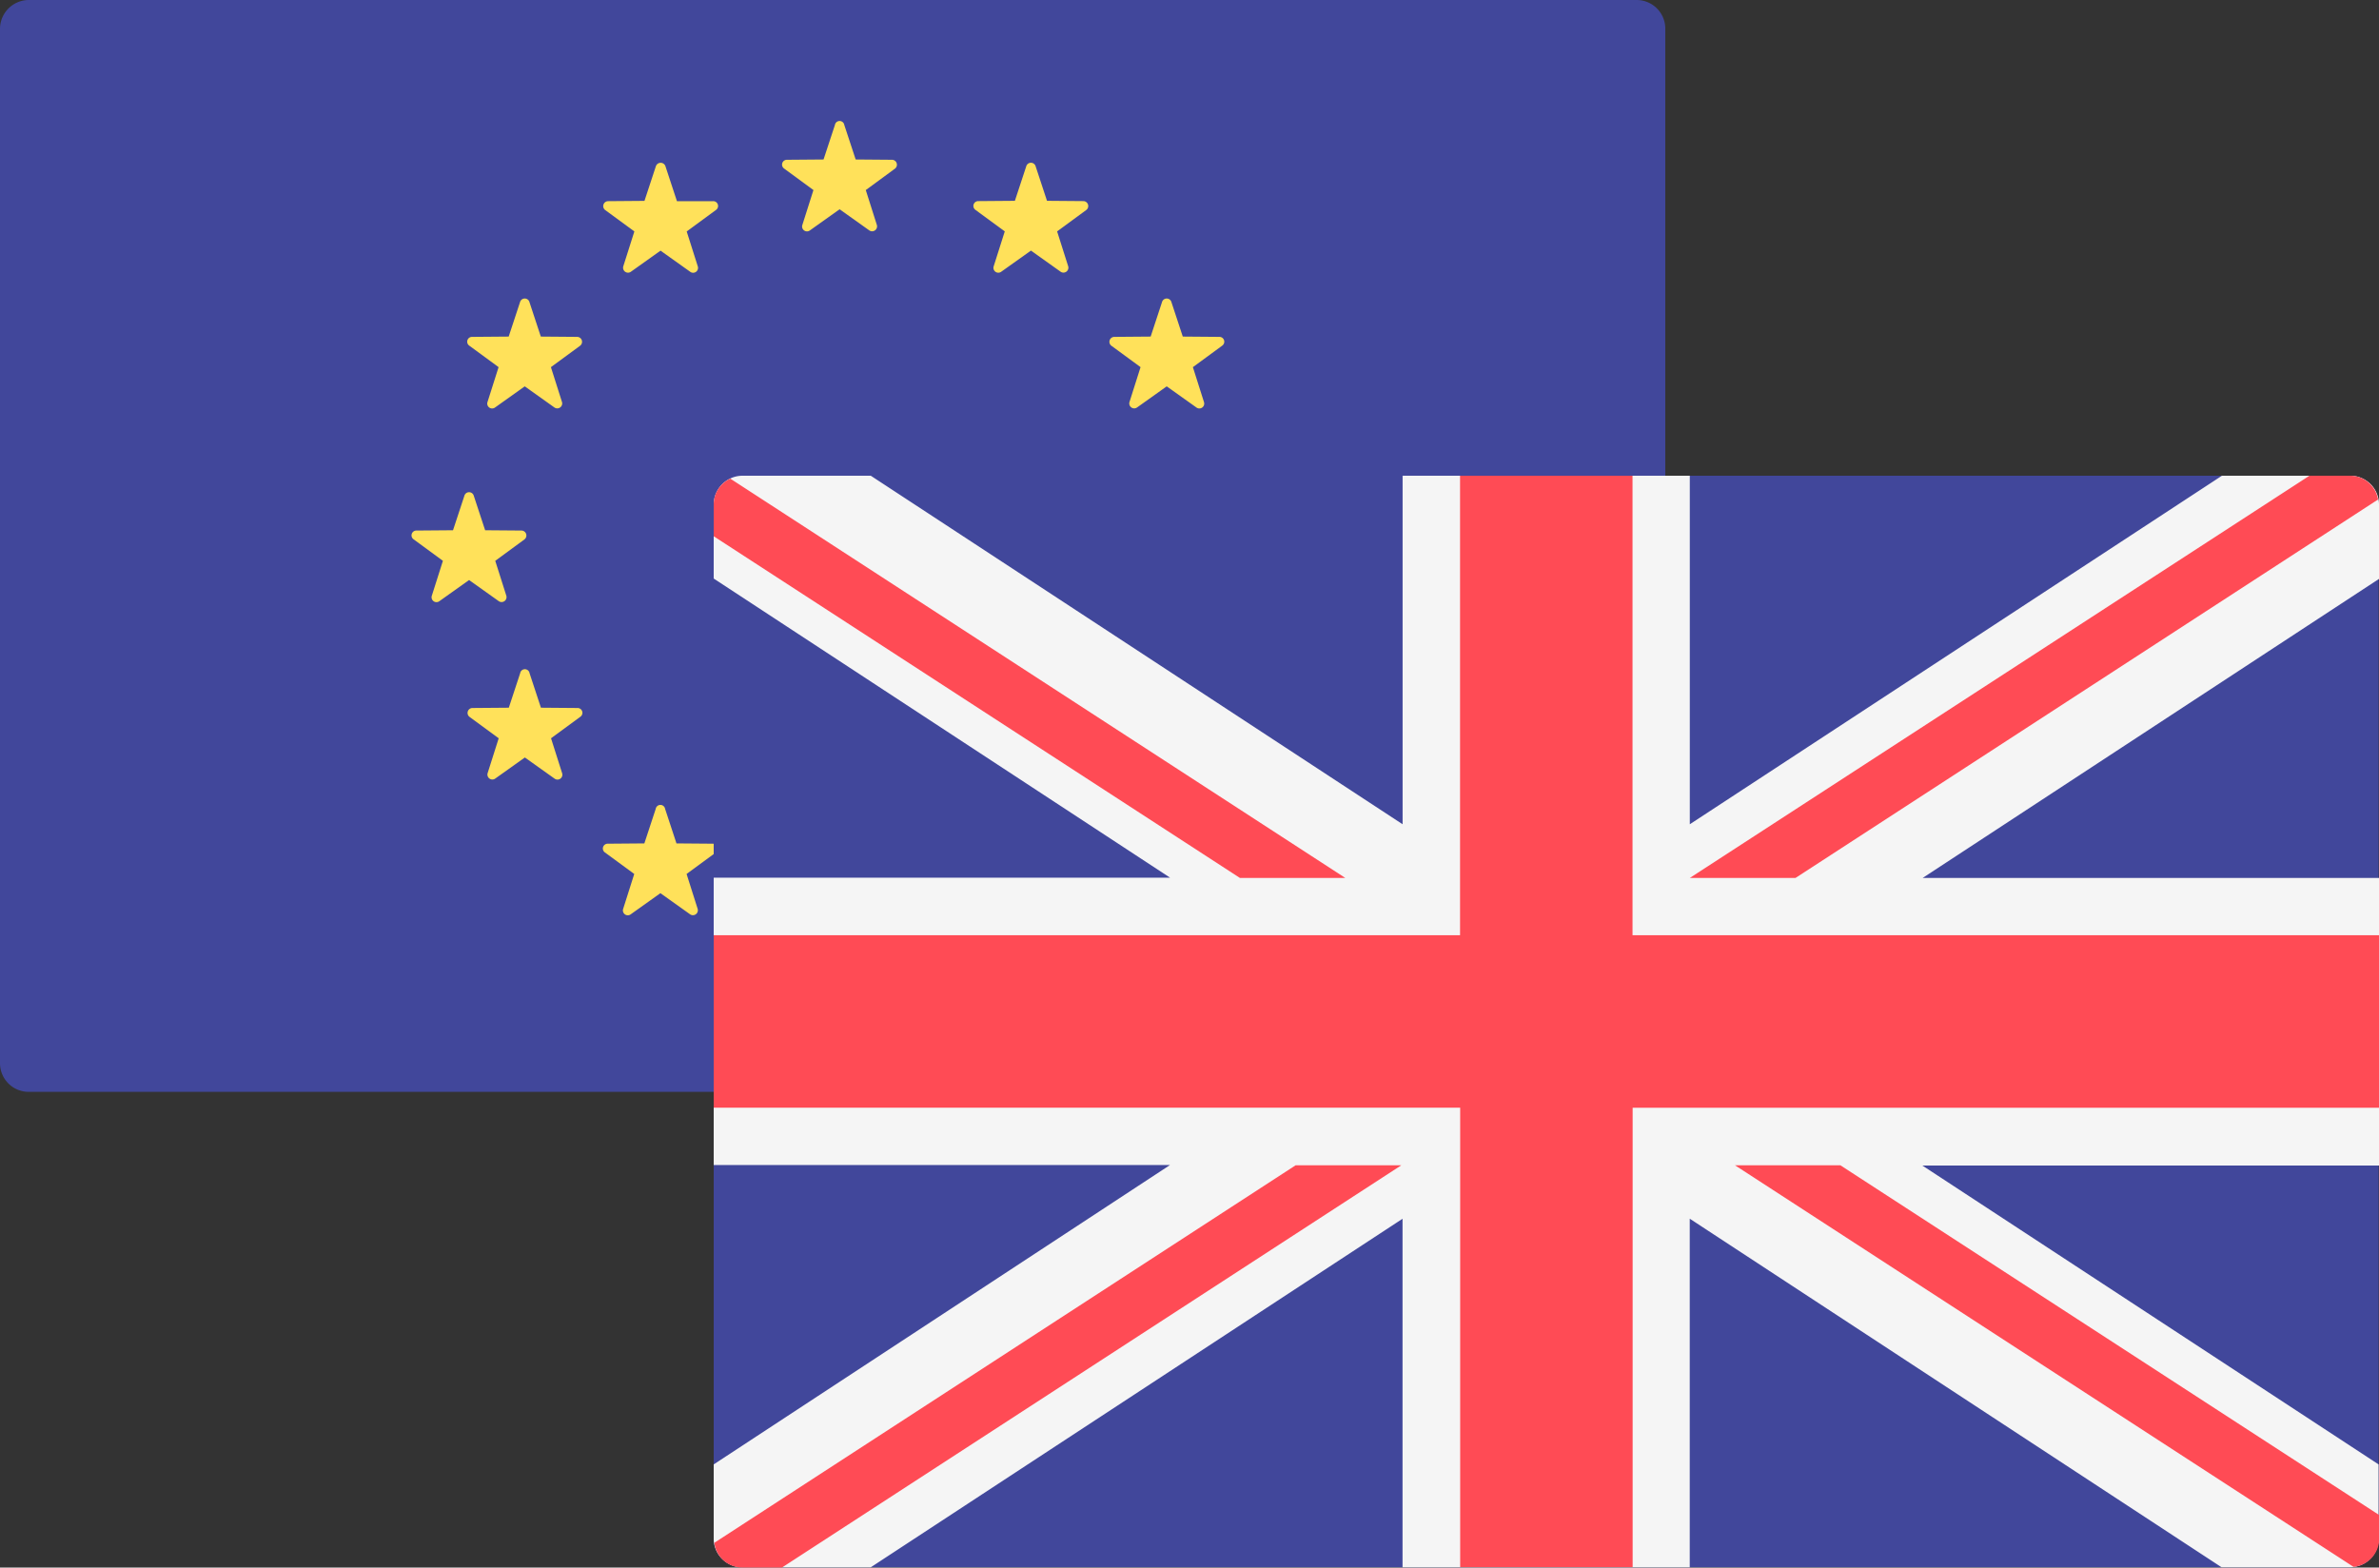 <svg xmlns="http://www.w3.org/2000/svg" viewBox="-13550 -12956 40 26.36"><rect x="-13550" y="-12956" width="40" height="26.36" fill="#333333" stroke="none"/><defs><style>.cls-1{fill:#41479b}.cls-2{fill:#ffe15a}.cls-3{fill:#f5f5f5}.cls-4{fill:#ff4b55}</style></defs><g id="Group_2980" data-name="Group 2980" transform="translate(6083 10852)"><g id="Group_2982" data-name="Group 2982" transform="translate(-19633 -23808)"><path id="Path_11993" data-name="Path 11993" class="cls-1" d="M27.524 18.361H.481A.482.482 0 0 1 0 17.879V.482A.486.486 0 0 1 .481 0h27.038A.482.482 0 0 1 28 .482v17.4a.474.474 0 0 1-.476.479z"/><g id="Group_2981" data-name="Group 2981" transform="translate(6.928 2.045)"><path id="Path_11994" data-name="Path 11994" class="cls-2" d="M241.6 37.407l.191.58.613.005a.083.083 0 0 1 .049.148l-.492.361.186.586a.083.083 0 0 1-.126.093l-.5-.356-.5.356a.082.082 0 0 1-.126-.093l.186-.586-.492-.361a.081.081 0 0 1 .049-.148l.613-.005.191-.58a.08.08 0 0 1 .158 0z" transform="translate(-234.332 -37.35)"/><path id="Path_11995" data-name="Path 11995" class="cls-2" d="M241.6 265.307l.191.58.613.005a.083.083 0 0 1 .049.148l-.492.361.186.586a.083.083 0 0 1-.126.093l-.5-.356-.5.356a.082.082 0 0 1-.126-.093l.186-.586-.492-.361a.081.081 0 0 1 .049-.148l.613-.005.191-.58a.08.08 0 0 1 .158 0z" transform="translate(-234.332 -252.774)"/><path id="Path_11996" data-name="Path 11996" class="cls-2" d="M355.5 151.378l.191.58.613.005a.083.083 0 0 1 .049.148l-.492.361.186.586a.083.083 0 0 1-.126.093l-.5-.356-.5.356a.082.082 0 0 1-.126-.093l.186-.586-.492-.361a.081.081 0 0 1 .049-.148l.613-.005.191-.58a.082.082 0 0 1 .158 0z" transform="translate(-342.001 -145.086)"/><path id="Path_11997" data-name="Path 11997" class="cls-2" d="M127.7 151.378l.191.58.613.005a.083.083 0 0 1 .049.148l-.492.361.186.586a.083.083 0 0 1-.126.093l-.5-.356-.5.356a.082.082 0 0 1-.126-.093l.186-.586-.492-.361a.081.081 0 0 1 .049-.148l.613-.005.191-.58a.082.082 0 0 1 .158 0z" transform="translate(-126.662 -145.086)"/><path id="Path_11998" data-name="Path 11998" class="cls-2" d="M144.8 91.878l.191.58.613.005a.083.083 0 0 1 .049.148l-.492.361.186.586a.083.083 0 0 1-.126.093l-.5-.356-.5.356a.082.082 0 0 1-.126-.093l.186-.586-.492-.361a.081.081 0 0 1 .049-.148l.613-.005.191-.58a.082.082 0 0 1 .158 0z" transform="translate(-142.826 -88.843)"/><path id="Path_11999" data-name="Path 11999" class="cls-2" d="M342.1 205.807l.191.58.613.005a.083.083 0 0 1 .049.148l-.492.361.186.586a.083.083 0 0 1-.126.093l-.5-.356-.5.356a.082.082 0 0 1-.126-.093l.186-.586-.492-.361a.081.081 0 0 1 .049-.148l.613-.005.191-.58a.08.08 0 0 1 .158 0z" transform="translate(-329.334 -196.531)"/><path id="Path_12000" data-name="Path 12000" class="cls-2" d="M300.4 50.178l.191.58.613.005a.083.083 0 0 1 .049.148l-.492.361.186.586a.083.083 0 0 1-.126.093l-.5-.356-.5.356a.082.082 0 0 1-.126-.093l.186-.586-.492-.361a.081.081 0 0 1 .049-.148l.613-.005.191-.58a.082.082 0 0 1 .158 0z" transform="translate(-289.915 -49.426)"/><path id="Path_12001" data-name="Path 12001" class="cls-2" d="M186.5 247.507l.191.58.613.005a.083.083 0 0 1 .049.148l-.492.361.186.586a.083.083 0 0 1-.126.093l-.5-.356-.5.356a.082.082 0 0 1-.126-.093l.186-.586-.492-.361a.081.081 0 0 1 .049-.148l.613-.005.191-.58a.08.08 0 0 1 .158 0z" transform="translate(-182.245 -235.949)"/><path id="Path_12002" data-name="Path 12002" class="cls-2" d="M341.915 91.878l-.191.58-.613.005a.083.083 0 0 0-.049.148l.492.361-.186.586a.083.083 0 0 0 .126.093l.5-.356.5.356a.082.082 0 0 0 .126-.093l-.186-.586.492-.361a.081.081 0 0 0-.049-.148l-.613-.005-.191-.58a.082.082 0 0 0-.158 0z" transform="translate(-329.305 -88.843)"/><path id="Path_12003" data-name="Path 12003" class="cls-2" d="M144.615 205.807l-.191.58-.613.005a.083.083 0 0 0-.049.148l.492.361-.186.586a.083.083 0 0 0 .126.093l.5-.356.5.356a.082.082 0 0 0 .126-.093l-.186-.586.492-.361a.081.081 0 0 0-.049-.148l-.613-.005-.191-.58a.08.08 0 0 0-.158 0z" transform="translate(-142.797 -196.531)"/><path id="Path_12004" data-name="Path 12004" class="cls-2" d="M186.315 50.19l-.191.58-.613.005a.083.083 0 0 0-.049.148l.492.361-.186.586a.083.083 0 0 0 .126.093l.5-.356.5.356a.082.082 0 0 0 .126-.093l-.186-.586.492-.361a.081.081 0 0 0-.049-.148h-.607l-.191-.58a.085.085 0 0 0-.164-.005z" transform="translate(-182.216 -49.437)"/><path id="Path_12005" data-name="Path 12005" class="cls-2" d="M300.215 247.507l-.191.58-.613.005a.083.083 0 0 0-.049.148l.492.361-.186.586a.083.083 0 0 0 .126.093l.5-.356.5.356a.082.082 0 0 0 .126-.093l-.186-.586.492-.361a.081.081 0 0 0-.049-.148l-.613-.005-.191-.58a.08.08 0 0 0-.158 0z" transform="translate(-289.886 -235.949)"/></g></g><g id="Group_2984" data-name="Group 2984" transform="translate(-19621 -23800)"><path id="Path_12006" data-name="Path 12006" class="cls-1" d="M27.519 18.355H.481A.482.482 0 0 1 0 17.874V.482A.486.486 0 0 1 .481 0h27.032a.482.482 0 0 1 .481.482v17.392a.474.474 0 0 1-.475.481z"/><path id="Path_12007" data-name="Path 12007" class="cls-3" d="M28 .482A.482.482 0 0 0 27.519 0h-2.16l-8.947 5.861V0h-4.829v5.861L2.641 0H.481A.486.486 0 0 0 0 .482v1.247l7.673 5.03H0v4.832h7.673L0 16.626v1.248a.482.482 0 0 0 .481.482h2.16l8.941-5.861v5.861h4.829v-5.862l8.941 5.861h2.16a.482.482 0 0 0 .481-.482v-1.247L20.322 11.6H28V6.764h-7.673L28 1.735z"/><g id="Group_2983" data-name="Group 2983"><path id="Path_12008" data-name="Path 12008" class="cls-4" d="M28 7.727H15.449V0h-2.9v7.727H0v2.9h12.551v7.727h2.9v-7.726H28z"/><path id="Path_12009" data-name="Path 12009" class="cls-4" d="M9.973 211.9L.2 218.248a.473.473 0 0 0 .47.416h.667L11.75 211.9z" transform="translate(-.189 -200.304)"/><path id="Path_12010" data-name="Path 12010" class="cls-4" d="M315.772 211.9H314l10.4 6.753a.479.479 0 0 0 .432-.471v-.4z" transform="translate(-296.828 -200.304)"/><path id="Path_12011" data-name="Path 12011" class="cls-4" d="M0 1.869l8.848 5.746h1.772L.279.9A.478.478 0 0 0 0 1.332z" transform="translate(0 -.851)"/><path id="Path_12012" data-name="Path 12012" class="cls-4" d="M301.877 6.764L311.672.4a.475.475 0 0 0-.465-.4h-.689L300.1 6.764z" transform="translate(-283.688)"/></g></g></g></svg>